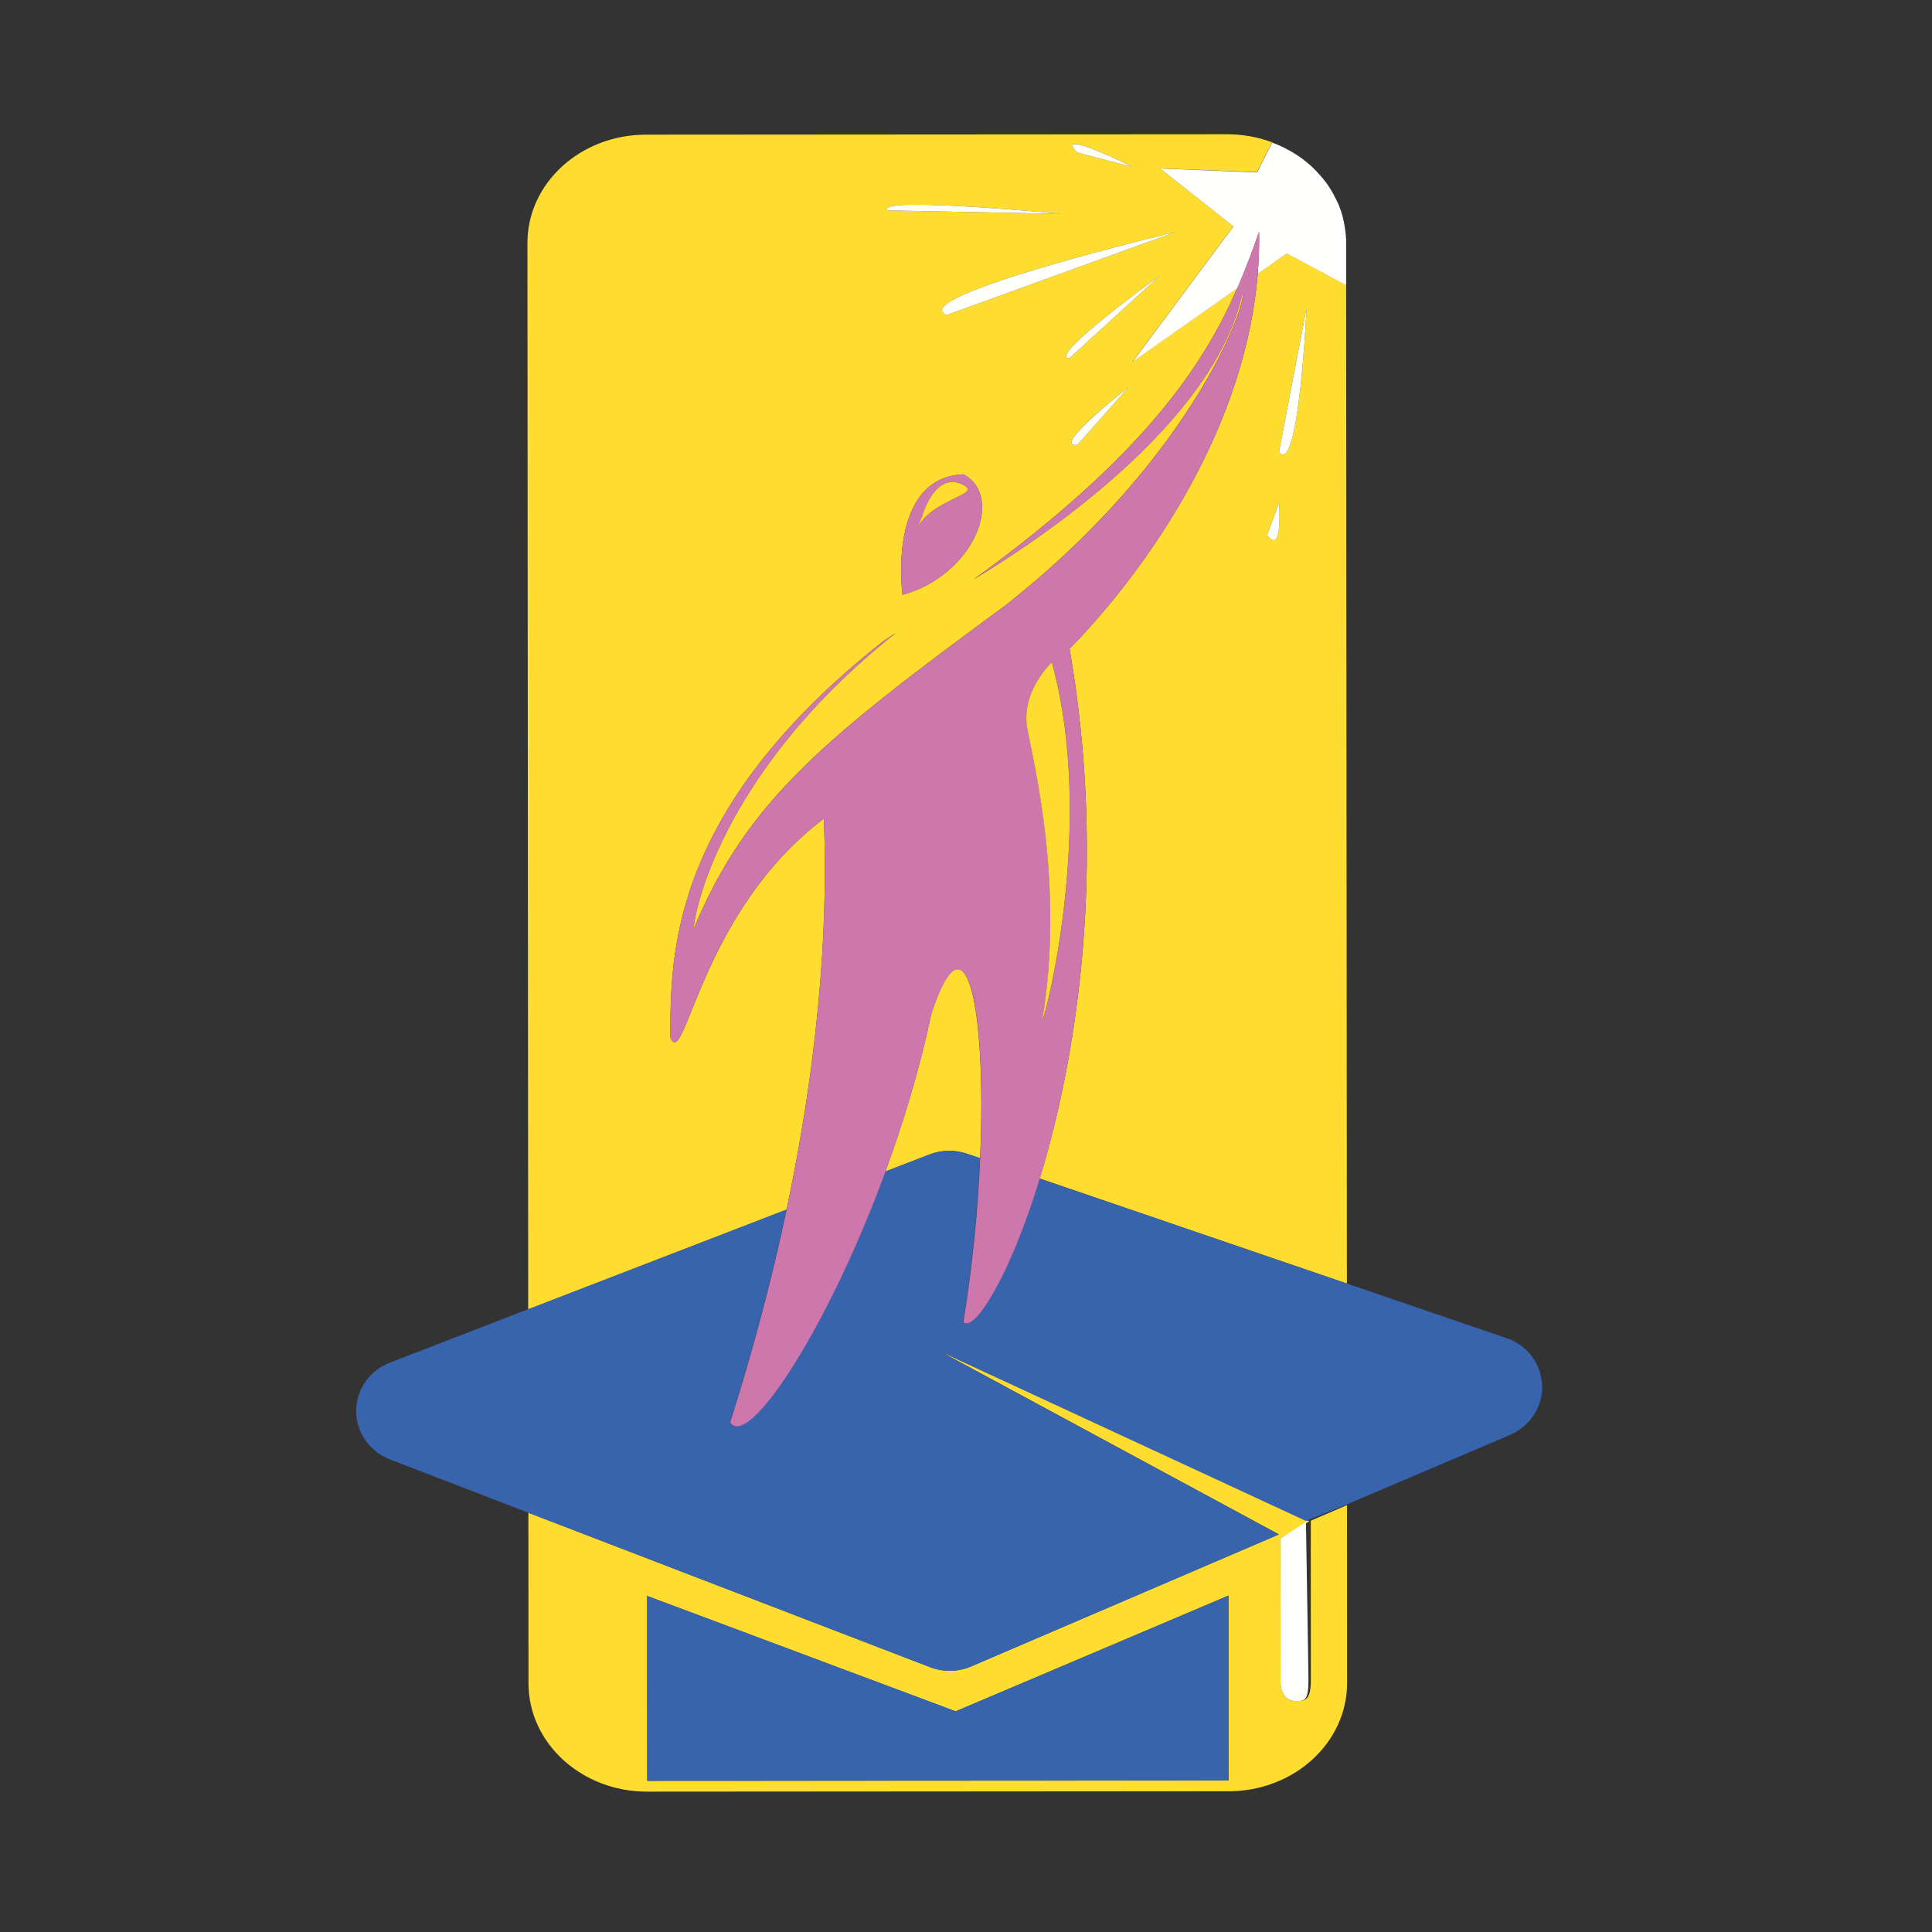<?xml version="1.0" encoding="utf-8"?>
<!-- Generator: Adobe Illustrator 18.1.0, SVG Export Plug-In . SVG Version: 6.00 Build 0)  -->
<svg version="1.1" id="Layer_1" xmlns="http://www.w3.org/2000/svg" xmlns:xlink="http://www.w3.org/1999/xlink" x="0px" y="0px"
	 viewBox="0 0 2000 2000" enable-background="new 0 0 2000 2000" xml:space="preserve">
<rect x="0" y="0" width="2000" height="2000" fill="#333333" stroke="none"/>
<g>
	<path fill="#FFDD30" d="M1387.8,217.5c1.6,4.7,2.8,9.6,3.7,14.5C1390.6,227.1,1389.4,222.3,1387.8,217.5z"/>
	<path fill="#FFDD30" d="M1381.8,203.7c2.2,4.3,4.3,8.8,5.9,13.4C1386,212.5,1384,208,1381.8,203.7z"/>
	<path fill="#FFDD30" d="M1334.2,155.4c9.5,5.3,18.2,11.7,25.8,19C1352.4,167,1343.7,160.6,1334.2,155.4z"/>
	<path fill="#FFDD30" d="M1372,188c3.1,4.1,5.7,8.4,8.2,12.8C1377.8,196.3,1375.1,192,1372,188z"/>
	<path fill="#FFDD30" d="M1317,147.4c5.3,2,10.4,4.3,15.3,6.9C1327.4,151.7,1322.3,149.4,1317,147.4z"/>
	<path fill="#FFDD30" d="M964.2,1049.1c-11.8,56-28.6,111.8-47.7,163.7l45.9-17.7c12.4-4.8,26.1-5,38.7-0.7l13.5,4.6
		C1021.3,1044.8,1000.6,938.1,964.2,1049.1z"/>
	<path fill="#FFDD30" d="M1361.8,176.3c3.6,3.6,7,7.4,10,11.5C1368.8,183.7,1365.4,179.9,1361.8,176.3z"/>
	<path fill="#FFDD30" d="M1392.1,235.7c0.8,5,1.3,10.1,1.3,15.4C1393.4,245.9,1392.9,240.8,1392.1,235.7z"/>
	<path fill="#FFDD30" d="M1357,1738.5c0,22.4-6.3,22.4-15.7,22.4c-15.7,0-15.7-18.7-15.7-18.7l-0.1-149.5l29.9-17.8l-382.8-176.3
		l351.3,189.8l-318.5,136.6c-13.5,5.8-28.8,6.1-42.6,0.8L547,1566l0.1,176.7c0.1,61.9,55.1,112.1,122.9,112l601.8-0.4
		c67.8,0,122.8-50.3,122.7-112.2l-0.1-184l-37.5,16.1C1356.9,1579.9,1357,1727.5,1357,1738.5z M670,1843.5l-0.1-191.4l319.4,119.5
		l282.4-119.8l0.1,191.4L670,1843.5z"/>
	<path fill="#FFDD30" d="M852.8,847.4c-128.5,97.2-143.6,261.4-158.8,226.8c-0.1-87.1-0.2-236.5,220.8-410.8
		c4.3-2.8,8.4-5.5,12.6-8.2C733.5,808.7,715.7,965.8,718.5,960.6c55.2-131.8,134.9-196.3,322.1-333.7
		c199.5-157.1,251.5-319.7,245.4-322.5c-30.2,135.8-213.4,256.5-278.1,295.4c175.6-127.1,238.2-221.7,272.9-301.5l-108.4,76.2
		l104.3-140.2l-75.9-60l100.4,3.9l15.7-30.9c-14.3-5.3-30-8.3-46.4-8.3l-601.8,0.4c-67.8,0-122.8,50.3-122.7,112.2l0.8,1103.9
		l267.4-103.2C852.3,1072.6,856.6,934.8,852.8,847.4z M934.3,615.8c0,0-16.7-121.3,63.1-124.8
		C1040.7,514.6,1007.5,595.5,934.3,615.8z M1115.2,460.5c-28.7,3.7,53.2-59.8,53.2-59.8L1115.2,460.5z M1107,370.9
		c-24.6,0,94.1-86,94.1-86L1107,370.9z M1217.4,240L980,326.1C935,307.4,1217.4,240,1217.4,240z M1172.3,172.8l-57.3-14.9
		C1090.4,131.7,1172.3,172.8,1172.3,172.8z M1098.7,221.4l-180.1-3.6C906.2,202.8,1098.7,221.4,1098.7,221.4z"/>
	<path fill="#FFDD30" d="M1302,283.5c-17.5,211.7-183.3,376.3-194.8,388c38.8,223.3,8.2,421-30.9,548.5l318,108.7l-0.8-1033.4
		l-61.4-33L1302,283.5z M1311.8,553.9l12.3-33.6C1324,520.2,1328.2,576.3,1311.8,553.9z M1324,467.9l28.6-149.5
		C1352.6,318.4,1344.5,494,1324,467.9z"/>
	<path fill="#FFFFFE" d="M1200.9,174.4l75.9,60l-104.3,140.2l108.4-76.2c8.8-20.3,15.9-39.7,22.5-58.4c0.3,14.7-0.2,29.3-1.4,43.6
		l30.1-21.2l61.4,33l0,0l0-44.3c0-5.2-0.5-10.3-1.3-15.4c-0.2-1.2-0.4-2.4-0.6-3.6c-0.9-5-2.1-9.8-3.7-14.5
		c-0.1-0.2-0.1-0.3-0.2-0.4c-1.6-4.6-3.6-9.1-5.9-13.4c-0.5-1-1-1.9-1.5-2.9c-2.5-4.4-5.1-8.7-8.2-12.8c-0.1-0.1-0.1-0.1-0.2-0.2
		c-3.1-4-6.5-7.8-10-11.5c-0.6-0.6-1.2-1.3-1.9-1.9c-7.6-7.4-16.3-13.8-25.8-19c-0.6-0.3-1.2-0.7-1.9-1c-4.9-2.6-10-5-15.3-6.9
		c0,0,0,0,0,0l0,0l-15.7,30.9L1200.9,174.4z"/>
	<path fill="#3863AD" d="M1560,1385.4l-165.8-56.7l-318-108.7c-31.4,102.3-68.2,159.6-79.1,148.5c9.4-57.5,15-116.4,17.4-169.6
		l-13.5-4.6c-12.6-4.3-26.3-4-38.7,0.7l-45.9,17.7c-60,163.3-142.1,288-160.8,259.6c25.3-79.1,44.2-152.5,58.5-220.2l-267.4,103.2
		l-143.1,55.3c-21.1,8.1-34.9,28-34.9,50.1c0,22.1,13.9,41.9,35,50.1L547,1566l415.8,159.9c13.7,5.3,29.1,5,42.6-0.8l318.5-136.6
		l-351.3-189.8l380.4,176.3l-1-0.9c0,0,0,0.2,0,0.3l40-16.1l170.8-72.7c20.8-8.9,34.5-29.3,33.6-51.3
		C1595.5,1412,1581.4,1392.7,1560,1385.4z M563.2,1354l-114.6,48.6L563.2,1354z"/>
	<polygon fill="#3863AD" enable-background="new    " points="989.3,1771.5 669.9,1652.1 670,1843.5 1271.8,1843.1 1271.7,1651.7 	
		"/>
	<path fill="#CE77AD" d="M1107.2,671.5c11.5-11.7,177.3-176.3,194.8-388c1.2-14.3,1.7-28.9,1.4-43.6c-6.6,18.7-13.7,38.1-22.5,58.4
		c-34.7,79.7-97.3,174.4-272.9,301.5c64.6-38.9,247.9-159.6,278.1-295.4c6.1,2.8-45.9,165.4-245.4,322.5
		c-187.2,137.4-267,202-322.1,333.7c-2.8,5.1,15-151.9,208.9-305.5c-4.2,2.7-8.3,5.5-12.6,8.2C693.8,837.7,693.9,987.1,694,1074.2
		c15.2,34.6,30.3-129.7,158.8-226.8c3.8,87.4-0.5,225.2-38.5,404.9c-14.3,67.6-33.3,141.1-58.5,220.2
		c18.7,28.3,100.9-96.3,160.8-259.6c19-51.9,35.9-107.6,47.7-163.7c36.4-111,57.2-4.3,50.4,149.8c-2.3,53.2-8,112.1-17.4,169.6
		c10.9,11.1,47.8-46.2,79.1-148.5C1115.4,1092.5,1146,894.8,1107.2,671.5z M1063.7,755.1c-7.6-39.3,25.3-69.4,25.3-69.4
		c45.7,166.5-7.3,370-9.9,370C1101.8,919.2,1071.3,794.4,1063.7,755.1z"/>
	<path fill="#CE77AD" d="M997.4,491c-79.8,3.4-63.1,124.8-63.1,124.8C1007.5,595.5,1040.7,514.6,997.4,491z M948.5,548.5l6.1-14
		c0,0,12.2-44.8,39.9-33.7C1022.1,512,963.8,514.8,948.5,548.5z"/>
	<path fill="#FFFFFE" d="M1325.5,1592.7l0.1,149.5c0,0,0,18.7,15.7,18.7c9.4,0,13.2,0,13.2-22.4c0-11-2.6-158.5-2.6-164.2
		c0-0.1,0-0.3,0-0.3l1,0.9L1325.5,1592.7z"/>
	<path fill="#FFDD30" d="M994.5,500.8c-27.7-11.2-39.9,33.7-39.9,33.7l-6.1,14C963.8,514.8,1022.1,512,994.5,500.8z"/>
	<path fill="#FFDD30" d="M1088.9,685.7c0,0-32.9,30.1-25.3,69.4c7.6,39.3,38.1,164.1,15.4,300.6
		C1081.6,1055.7,1134.7,852.2,1088.9,685.7z"/>
	<path fill="#FFFFFE" d="M1115.2,460.5l53.2-59.8C1168.4,400.7,1086.6,464.3,1115.2,460.5z"/>
	<path fill="#FFFFFE" d="M1172.3,172.8c0,0-81.9-41-57.3-14.9L1172.3,172.8z"/>
	<path fill="#FFFFFE" d="M980,326.1l237.4-86.1C1217.4,240,935,307.4,980,326.1z"/>
	<path fill="#FFFFFE" d="M1107,370.9l94.1-86C1201.1,284.9,1082.4,370.9,1107,370.9z"/>
	<path fill="#FFFFFE" d="M1352.6,318.4L1324,467.9C1344.5,494,1352.6,318.4,1352.6,318.4z"/>
	<path fill="#FFFFFE" d="M1311.8,553.9c16.4,22.4,12.3-33.6,12.3-33.6L1311.8,553.9z"/>
	<path fill="#FFFFFE" d="M1098.7,221.4c0,0-192.4-18.6-180.1-3.6L1098.7,221.4z"/>
	
		<line opacity="0.54" fill="none" stroke="#45505F" stroke-width="0" stroke-linecap="round" stroke-linejoin="round" x1="448.6" y1="1402.7" x2="563.2" y2="1354"/>
</g>
</svg>
